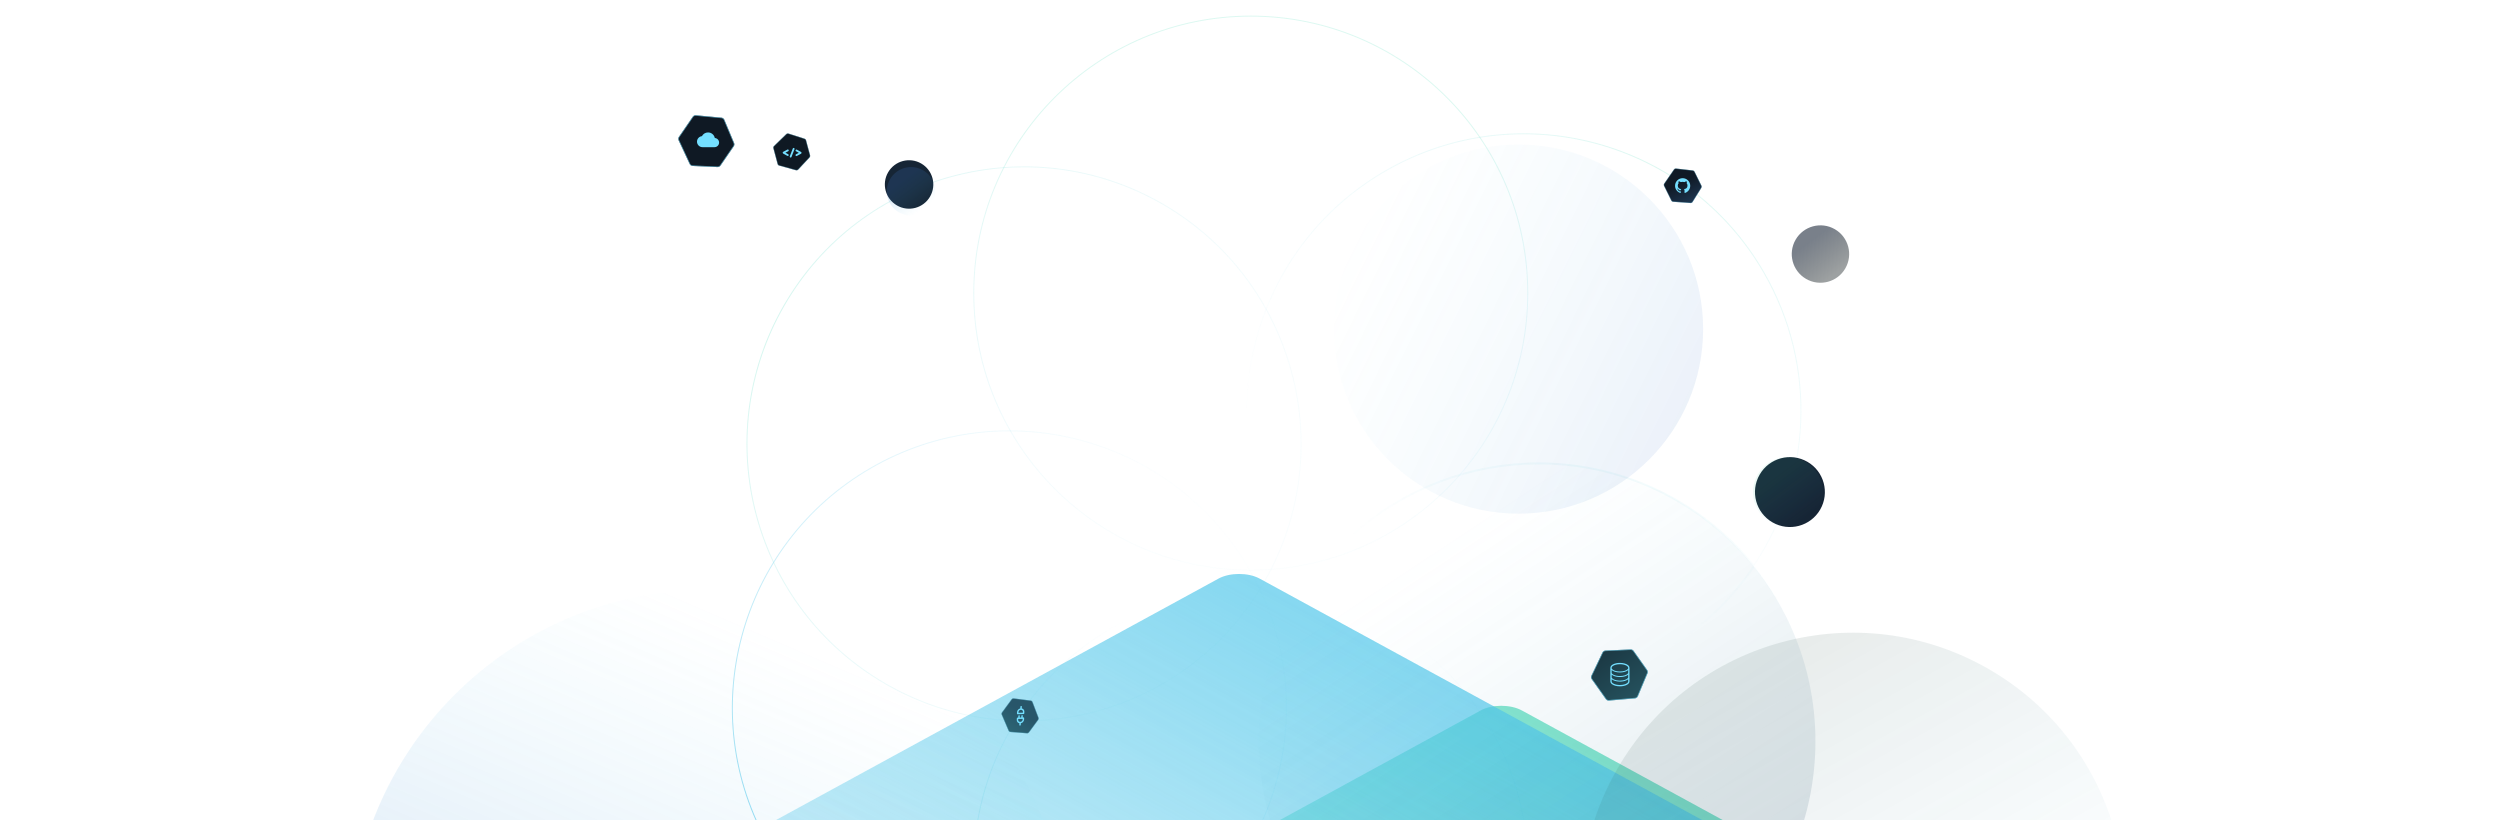 <svg width="2560" height="840" viewBox="0 0 2560 840" fill="none" xmlns="http://www.w3.org/2000/svg">
<g clip-path="url(#clip0_6373_19920)">
<g opacity="0.7" filter="url(#filter0_f_6373_19920)">
<rect width="901" height="847" rx="24" transform="matrix(0.878 0.479 -0.878 0.479 1537.29 716)" fill="url(#paint0_linear_6373_19920)"/>
</g>
<g opacity="0.7" filter="url(#filter1_f_6373_19920)">
<rect width="1163.47" height="1093.73" rx="24" transform="matrix(0.878 0.479 -0.878 0.479 1268.81 581)" fill="url(#paint1_linear_6373_19920)"/>
</g>
<circle cx="1048.62" cy="454.571" r="283.669" transform="rotate(-60 1048.62 454.571)" stroke="url(#paint2_radial_6373_19920)"/>
<circle cx="284.169" cy="284.169" r="283.669" transform="matrix(-0.5 -0.866 -0.866 0.5 1421.8 828.906)" stroke="url(#paint3_radial_6373_19920)"/>
<circle cx="1280.78" cy="300.144" r="283.644" stroke="url(#paint4_radial_6373_19920)"/>
<circle cx="1280.78" cy="888.432" r="283.644" stroke="url(#paint5_radial_6373_19920)"/>
<path d="M1717.29 513.076C1748.11 530.869 1774.33 553.571 1795.52 579.624C1772.19 614.194 1740.84 644.133 1702.29 666.389C1579.92 737.044 1426.78 706.15 1340.45 599.854C1423.02 477.452 1587.47 438.121 1717.29 513.076ZM1796.11 578.756C1774.87 552.71 1748.63 530.012 1717.79 512.21C1587.6 437.042 1422.71 476.407 1339.79 599.041C1330.66 587.719 1322.29 575.548 1314.79 562.559C1236.46 426.882 1282.95 253.393 1418.62 175.06C1554.3 96.727 1727.79 143.213 1806.12 278.89C1862.01 375.695 1854.36 491.75 1796.11 578.756ZM1329.79 616.906C1333 611.362 1336.36 605.966 1339.86 600.722C1426.53 707.202 1580.08 738.106 1702.79 667.255C1741.39 644.974 1772.79 615.022 1796.18 580.436C1867.73 669.049 1881.48 796.036 1821.12 900.576C1742.79 1036.25 1569.3 1082.74 1433.62 1004.41C1297.95 926.073 1251.46 752.583 1329.79 616.906Z" stroke="url(#paint6_radial_6373_19920)"/>
<g filter="url(#filter2_f_6373_19920)">
<circle cx="725" cy="971" r="367" fill="url(#paint7_linear_6373_19920)"/>
</g>
<circle cx="1574" cy="759" r="285" fill="url(#paint8_linear_6373_19920)"/>
<g filter="url(#filter3_f_6373_19920)">
<circle cx="1555" cy="337" r="189" fill="url(#paint9_linear_6373_19920)"/>
</g>
<g filter="url(#filter4_f_6373_19920)">
<circle cx="930.893" cy="188.893" r="24.811" transform="rotate(120 930.893 188.893)" fill="#162535"/>
</g>
<g filter="url(#filter5_f_6373_19920)">
<circle cx="932.893" cy="195.893" r="24.811" transform="rotate(120 932.893 195.893)" fill="url(#paint10_linear_6373_19920)"/>
</g>
<g filter="url(#filter6_f_6373_19920)">
<circle cx="1864.15" cy="260.152" r="29.393" transform="rotate(120 1864.15 260.152)" fill="url(#paint11_linear_6373_19920)"/>
</g>
<g filter="url(#filter7_f_6373_19920)">
<circle cx="1897.39" cy="926.394" r="278.468" transform="rotate(120 1897.39 926.394)" fill="url(#paint12_linear_6373_19920)"/>
</g>
<g filter="url(#filter8_f_6373_19920)">
<circle cx="1832.89" cy="503.889" r="35.789" transform="rotate(120 1832.89 503.889)" fill="#162535"/>
</g>
<g filter="url(#filter9_f_6373_19920)">
<circle cx="1830.89" cy="503.889" r="35.789" transform="rotate(120 1830.89 503.889)" fill="url(#paint13_linear_6373_19920)"/>
</g>
<path d="M805.101 137.33C805.735 136.715 806.655 136.5 807.495 136.768L823.835 141.992C824.61 142.24 825.206 142.866 825.417 143.652L829.536 159.024C829.75 159.822 829.537 160.674 828.973 161.278L817.403 173.652C816.795 174.303 815.876 174.562 815.017 174.324L797.904 169.593C797.087 169.367 796.45 168.726 796.231 167.906L791.921 151.822C791.696 150.983 791.943 150.089 792.566 149.485L805.101 137.33Z" fill="url(#paint14_linear_6373_19920)"/>
<path d="M805.24 137.473C805.821 136.91 806.664 136.712 807.435 136.958L823.774 142.182C824.485 142.41 825.031 142.983 825.225 143.704L829.343 159.076C829.539 159.807 829.344 160.588 828.827 161.141L817.257 173.516C816.7 174.112 815.857 174.35 815.071 174.132L797.957 169.401C797.208 169.194 796.624 168.606 796.423 167.855L792.113 151.77C791.907 151.002 792.134 150.182 792.705 149.628L805.24 137.473Z" stroke="#74DFFF" stroke-opacity="0.5" stroke-width="0.399"/>
<path d="M815.571 154.073L819.853 156.439C819.909 156.47 819.908 156.538 819.852 156.568L815.532 158.863M806.732 154L802.412 156.295C802.355 156.325 802.355 156.393 802.411 156.424L806.692 158.79M812.694 152.412L809.595 160.394" stroke="#74DFFF" stroke-width="1.881" stroke-linecap="round"/>
<path d="M1714.09 173.583C1714.59 172.856 1715.45 172.465 1716.33 172.565L1733.37 174.499C1734.18 174.591 1734.89 175.088 1735.25 175.818L1742.29 190.091C1742.65 190.832 1742.61 191.709 1742.18 192.411L1733.24 206.806C1732.78 207.562 1731.92 207.996 1731.04 207.931L1713.33 206.63C1712.48 206.568 1711.73 206.063 1711.36 205.303L1703.99 190.368C1703.61 189.59 1703.68 188.664 1704.17 187.95L1714.09 173.583Z" fill="url(#paint15_linear_6373_19920)"/>
<path d="M1714.25 173.696C1714.71 173.03 1715.5 172.672 1716.31 172.763L1733.35 174.698C1734.09 174.782 1734.74 175.237 1735.07 175.907L1742.11 190.179C1742.45 190.858 1742.41 191.662 1742.01 192.306L1733.08 206.701C1732.64 207.394 1731.86 207.791 1731.05 207.732L1713.34 206.432C1712.57 206.375 1711.88 205.912 1711.54 205.214L1704.17 190.28C1703.82 189.566 1703.88 188.718 1704.33 188.063L1714.25 173.696Z" stroke="#74DFFF" stroke-opacity="0.5" stroke-width="0.399"/>
<path fill-rule="evenodd" clip-rule="evenodd" d="M1723.02 182.449C1718.73 182.449 1715.26 185.929 1715.26 190.214C1715.26 193.646 1717.48 196.554 1720.57 197.584C1720.95 197.656 1721.1 197.417 1721.1 197.207C1721.1 197.022 1721.09 196.535 1721.09 195.887C1718.93 196.354 1718.47 194.848 1718.47 194.848C1718.12 193.952 1717.61 193.713 1717.61 193.713C1716.9 193.232 1717.66 193.241 1717.66 193.241C1718.44 193.298 1718.85 194.042 1718.85 194.042C1719.54 195.229 1720.67 194.886 1721.11 194.686C1721.18 194.185 1721.38 193.842 1721.6 193.646C1719.88 193.451 1718.07 192.784 1718.07 189.809C1718.07 188.96 1718.37 188.269 1718.87 187.726C1718.79 187.53 1718.52 186.739 1718.94 185.671C1718.94 185.671 1719.6 185.461 1721.08 186.467C1721.7 186.296 1722.36 186.21 1723.02 186.205C1723.68 186.205 1724.35 186.296 1724.97 186.467C1726.45 185.461 1727.1 185.671 1727.1 185.671C1727.53 186.739 1727.26 187.53 1727.18 187.726C1727.68 188.269 1727.98 188.96 1727.98 189.809C1727.98 192.793 1726.16 193.446 1724.43 193.642C1724.71 193.88 1724.96 194.357 1724.96 195.081C1724.96 196.121 1724.95 196.955 1724.95 197.212C1724.95 197.422 1725.09 197.66 1725.48 197.584C1728.57 196.554 1730.79 193.646 1730.79 190.219C1730.79 185.929 1727.31 182.453 1723.02 182.453V182.449Z" fill="#74DFFF"/>
<path d="M1055.41 717.333C1056.29 717.445 1057.03 718.029 1057.35 718.853L1063.47 734.877C1063.76 735.638 1063.64 736.494 1063.16 737.15L1053.73 749.966C1053.24 750.631 1052.44 750.997 1051.61 750.933L1034.72 749.623C1033.84 749.554 1033.06 748.998 1032.71 748.179L1025.72 731.858C1025.39 731.078 1025.49 730.18 1025.99 729.497L1035.86 716.087C1036.38 715.388 1037.23 715.023 1038.09 715.132L1055.41 717.333Z" fill="url(#paint16_linear_6373_19920)"/>
<path d="M1055.39 717.531C1056.19 717.633 1056.87 718.169 1057.16 718.924L1063.28 734.949C1063.55 735.646 1063.44 736.431 1063 737.032L1053.57 749.848C1053.12 750.457 1052.39 750.793 1051.63 750.734L1034.74 749.424C1033.93 749.361 1033.21 748.851 1032.89 748.101L1025.9 731.779C1025.6 731.065 1025.69 730.242 1026.15 729.616L1036.03 716.205C1036.5 715.565 1037.28 715.23 1038.07 715.33L1055.39 717.531Z" stroke="#74DFFF" stroke-opacity="0.5" stroke-width="0.399"/>
<path d="M1045.89 732.938L1045.79 734.694L1044.13 734.745L1044.24 732.989C1044.22 732.816 1044.15 732.659 1044.02 732.548C1043.89 732.437 1043.73 732.379 1043.55 732.384C1043.38 732.39 1043.2 732.458 1043.06 732.578C1042.92 732.697 1042.83 732.859 1042.79 733.034L1042.69 734.79L1042.01 734.81C1041.92 734.809 1041.82 734.828 1041.73 734.866C1041.64 734.903 1041.55 734.959 1041.48 735.029C1041.41 735.099 1041.35 735.182 1041.31 735.273C1041.27 735.364 1041.25 735.46 1041.25 735.556L1041.15 737.105C1041.12 737.583 1041.17 738.055 1041.32 738.493C1041.48 738.931 1041.72 739.326 1042.03 739.655C1042.51 740.169 1043.16 740.494 1043.89 740.578L1043.78 742.282C1043.77 742.378 1043.78 742.473 1043.81 742.562C1043.84 742.65 1043.89 742.73 1043.96 742.796C1044.02 742.862 1044.1 742.912 1044.19 742.945C1044.27 742.977 1044.37 742.99 1044.47 742.982C1044.56 742.984 1044.66 742.965 1044.75 742.927C1044.84 742.889 1044.93 742.834 1045 742.764C1045.07 742.694 1045.13 742.611 1045.17 742.52C1045.21 742.429 1045.23 742.333 1045.23 742.237L1045.33 740.584C1046.1 740.436 1046.83 740.053 1047.41 739.489C1048.14 738.781 1048.58 737.843 1048.65 736.873L1048.74 735.324C1048.76 735.131 1048.69 734.948 1048.57 734.814C1048.51 734.744 1048.43 734.69 1048.34 734.657C1048.26 734.624 1048.16 734.612 1048.06 734.623L1047.24 734.649L1047.34 732.893C1047.33 732.72 1047.25 732.563 1047.12 732.452C1047 732.341 1046.83 732.283 1046.66 732.288C1046.48 732.294 1046.31 732.362 1046.17 732.482C1046.03 732.601 1045.93 732.763 1045.89 732.938ZM1047.2 736.918C1047.16 737.498 1046.89 738.058 1046.46 738.481C1046.02 738.903 1045.45 739.155 1044.87 739.181L1044.67 739.187C1044.08 739.196 1043.53 738.983 1043.13 738.591C1042.75 738.189 1042.56 737.639 1042.6 737.06L1042.65 736.234L1047.23 736.118L1047.2 736.918Z" fill="#74DFFF"/>
<path d="M1045.66 722.943C1045.57 722.942 1045.47 722.961 1045.38 722.998C1045.29 723.036 1045.2 723.092 1045.13 723.162C1045.06 723.232 1045 723.315 1044.96 723.406C1044.92 723.496 1044.9 723.593 1044.9 723.689L1044.79 725.444C1043.92 725.597 1043.1 726.053 1042.49 726.729C1041.88 727.406 1041.51 728.257 1041.45 729.131L1041.35 730.68C1041.34 730.873 1041.4 731.056 1041.53 731.19C1041.59 731.26 1041.67 731.314 1041.76 731.347C1041.84 731.38 1041.94 731.392 1042.04 731.381L1048.09 731.193C1048.18 731.195 1048.28 731.176 1048.37 731.138C1048.46 731.1 1048.55 731.045 1048.62 730.975C1048.69 730.905 1048.75 730.822 1048.79 730.731C1048.83 730.64 1048.85 730.544 1048.85 730.448L1048.97 728.924C1049 728.443 1048.93 727.97 1048.77 727.532C1048.61 727.094 1048.36 726.701 1048.04 726.375C1047.56 725.89 1046.95 725.561 1046.26 725.425L1046.35 723.644C1046.36 723.548 1046.34 723.452 1046.32 723.364C1046.29 723.275 1046.24 723.195 1046.17 723.13C1046.11 723.064 1046.03 723.013 1045.94 722.981C1045.86 722.949 1045.76 722.936 1045.66 722.943ZM1047.5 728.943L1047.45 729.77L1042.85 729.912L1042.92 729.111C1042.93 728.821 1043 728.532 1043.13 728.26C1043.25 727.987 1043.43 727.738 1043.65 727.527C1043.86 727.316 1044.12 727.147 1044.39 727.03C1044.67 726.913 1044.96 726.851 1045.25 726.848L1045.43 726.817C1046.01 726.818 1046.55 727.041 1046.94 727.44C1047.13 727.633 1047.28 727.864 1047.38 728.123C1047.47 728.381 1047.51 728.66 1047.5 728.943Z" fill="#74DFFF"/>
<path d="M738.781 120.468C740.101 120.593 741.245 121.434 741.758 122.657L751.727 146.425C752.201 147.553 752.068 148.845 751.374 149.853L737.826 169.555C737.122 170.578 735.941 171.166 734.701 171.11L709.273 169.96C707.936 169.899 706.744 169.102 706.178 167.89L694.89 143.718C694.35 142.563 694.463 141.209 695.185 140.159L709.362 119.543C710.101 118.468 711.364 117.878 712.662 118.001L738.781 120.468Z" fill="#0F1924"/>
<path d="M738.753 120.766C739.963 120.881 741.012 121.652 741.482 122.773L751.451 146.541C751.885 147.575 751.763 148.759 751.128 149.683L737.579 169.386C736.934 170.323 735.851 170.862 734.714 170.811L709.286 169.661C708.061 169.605 706.968 168.874 706.449 167.763L695.161 143.591C694.667 142.532 694.77 141.291 695.432 140.329L709.609 119.713C710.286 118.728 711.444 118.187 712.634 118.299L738.753 120.766Z" stroke="#74DFFF" stroke-opacity="0.7" stroke-width="0.599"/>
<path d="M731.986 141.315C731.335 138.06 728.476 135.616 725.041 135.616C722.314 135.616 719.946 137.163 718.767 139.428C717.38 139.578 716.097 140.235 715.166 141.273C714.234 142.311 713.719 143.656 713.719 145.051C713.719 148.174 716.257 150.713 719.38 150.713L731.646 150.713C734.25 150.713 736.364 148.599 736.364 145.995C736.364 143.504 734.43 141.485 731.986 141.315Z" fill="#74DFFF"/>
<path d="M1640.91 668.205C1641.49 667.009 1642.67 666.224 1643.99 666.164L1669.74 664.998C1670.96 664.942 1672.13 665.512 1672.84 666.51L1686.66 686.02C1687.38 687.033 1687.53 688.344 1687.05 689.489L1677.2 712.963C1676.68 714.197 1675.53 715.041 1674.19 715.155L1647.61 717.42C1646.34 717.528 1645.11 716.956 1644.37 715.916L1629.91 695.502C1629.15 694.438 1629.03 693.049 1629.59 691.873L1640.91 668.205Z" fill="url(#paint17_linear_6373_19920)"/>
<path d="M1641.18 668.334C1641.71 667.238 1642.79 666.519 1644.01 666.464L1669.76 665.297C1670.88 665.246 1671.94 665.769 1672.59 666.684L1686.42 686.193C1687.08 687.121 1687.21 688.324 1686.77 689.373L1676.93 712.847C1676.45 713.978 1675.39 714.752 1674.17 714.856L1647.59 717.121C1646.42 717.22 1645.29 716.696 1644.62 715.743L1630.15 695.329C1629.46 694.354 1629.35 693.08 1629.87 692.002L1641.18 668.334Z" stroke="#74DFFF" stroke-opacity="0.7" stroke-width="0.599"/>
<path d="M1668.36 682.654C1668.09 682.026 1667.62 681.486 1667.02 681.02C1666.12 680.322 1664.92 679.777 1663.52 679.394C1662.12 679.012 1660.51 678.798 1658.8 678.798C1656.19 678.8 1653.83 679.292 1652.06 680.128C1651.17 680.548 1650.43 681.054 1649.89 681.661C1649.61 681.965 1649.39 682.296 1649.24 682.654C1649.08 683.012 1649 683.398 1649 683.793L1649 697.803C1649 698.198 1649.08 698.584 1649.24 698.941C1649.51 699.569 1649.98 700.109 1650.58 700.576C1651.48 701.274 1652.68 701.819 1654.08 702.202C1655.48 702.583 1657.09 702.797 1658.8 702.798C1661.41 702.796 1663.77 702.304 1665.54 701.467C1666.43 701.047 1667.17 700.542 1667.71 699.934C1667.98 699.631 1668.21 699.3 1668.36 698.941C1668.52 698.584 1668.6 698.198 1668.6 697.803L1668.6 683.792C1668.6 683.398 1668.52 683.012 1668.36 682.654ZM1667.25 697.803C1667.25 698.004 1667.21 698.2 1667.12 698.405C1666.97 698.761 1666.66 699.144 1666.19 699.509C1665.49 700.057 1664.44 700.552 1663.16 700.897C1661.89 701.244 1660.4 701.446 1658.8 701.446C1656.37 701.448 1654.17 700.973 1652.63 700.245C1651.87 699.884 1651.27 699.459 1650.89 699.033C1650.7 698.821 1650.57 698.609 1650.48 698.405C1650.39 698.2 1650.35 698.004 1650.35 697.803L1650.35 695.489C1651.13 696.204 1652.23 696.775 1653.54 697.197C1655.06 697.681 1656.86 697.959 1658.8 697.959C1661.38 697.958 1663.73 697.467 1665.47 696.645C1666.17 696.313 1666.77 695.925 1667.25 695.483L1667.25 697.803L1667.25 697.803ZM1667.25 693.854C1667.15 694.06 1667.02 694.267 1666.83 694.476C1666.23 695.151 1665.15 695.786 1663.75 696.231C1662.35 696.679 1660.64 696.945 1658.8 696.945C1656.34 696.946 1654.12 696.469 1652.56 695.728C1651.78 695.359 1651.17 694.925 1650.77 694.476C1650.58 694.267 1650.44 694.06 1650.35 693.854L1650.35 690.819C1651.13 691.534 1652.23 692.105 1653.54 692.527C1655.06 693.01 1656.86 693.288 1658.8 693.289C1661.38 693.287 1663.73 692.797 1665.47 691.975C1666.17 691.643 1666.77 691.255 1667.25 690.813L1667.25 693.854ZM1667.25 689.184C1667.15 689.39 1667.02 689.597 1666.83 689.806C1666.23 690.48 1665.15 691.116 1663.75 691.561C1662.35 692.008 1660.64 692.275 1658.8 692.274C1656.34 692.276 1654.12 691.799 1652.56 691.058C1651.78 690.689 1651.17 690.255 1650.77 689.806C1650.58 689.597 1650.44 689.39 1650.35 689.184L1650.35 686.149C1651.13 686.864 1652.23 687.434 1653.54 687.857C1655.06 688.341 1656.86 688.619 1658.8 688.619C1661.38 688.617 1663.73 688.127 1665.47 687.305C1666.17 686.973 1666.77 686.585 1667.25 686.143L1667.25 689.184ZM1667.25 684.514C1667.15 684.72 1667.02 684.927 1666.83 685.136C1666.23 685.811 1665.15 686.446 1663.75 686.891C1662.35 687.339 1660.64 687.605 1658.8 687.605C1656.34 687.606 1654.12 687.129 1652.56 686.388C1651.78 686.019 1651.17 685.585 1650.77 685.136C1650.58 684.927 1650.44 684.72 1650.35 684.514L1650.35 683.792C1650.35 683.591 1650.39 683.395 1650.48 683.191C1650.63 682.834 1650.94 682.452 1651.41 682.087C1652.11 681.538 1653.16 681.043 1654.43 680.698C1655.71 680.352 1657.2 680.15 1658.8 680.15C1661.23 680.148 1663.43 680.623 1664.96 681.35C1665.73 681.712 1666.33 682.136 1666.7 682.562C1666.89 682.775 1667.03 682.987 1667.12 683.191C1667.21 683.396 1667.25 683.591 1667.25 683.793L1667.25 684.514Z" fill="#74DFFF"/>
</g>
<defs>
<filter id="filter0_f_6373_19920" x="579.336" y="495.741" width="1963.29" height="1278.66" filterUnits="userSpaceOnUse" color-interpolation-filters="sRGB">
<feFlood flood-opacity="0" result="BackgroundImageFix"/>
<feBlend mode="normal" in="SourceGraphic" in2="BackgroundImageFix" result="shape"/>
<feGaussianBlur stdDeviation="113.5" result="effect1_foregroundBlur_6373_19920"/>
</filter>
<filter id="filter1_f_6373_19920" x="94.34" y="360.741" width="2410.13" height="1522.81" filterUnits="userSpaceOnUse" color-interpolation-filters="sRGB">
<feFlood flood-opacity="0" result="BackgroundImageFix"/>
<feBlend mode="normal" in="SourceGraphic" in2="BackgroundImageFix" result="shape"/>
<feGaussianBlur stdDeviation="113.5" result="effect1_foregroundBlur_6373_19920"/>
</filter>
<filter id="filter2_f_6373_19920" x="353" y="599" width="744" height="744" filterUnits="userSpaceOnUse" color-interpolation-filters="sRGB">
<feFlood flood-opacity="0" result="BackgroundImageFix"/>
<feBlend mode="normal" in="SourceGraphic" in2="BackgroundImageFix" result="shape"/>
<feGaussianBlur stdDeviation="2.5" result="effect1_foregroundBlur_6373_19920"/>
</filter>
<filter id="filter3_f_6373_19920" x="1346" y="128" width="418" height="418" filterUnits="userSpaceOnUse" color-interpolation-filters="sRGB">
<feFlood flood-opacity="0" result="BackgroundImageFix"/>
<feBlend mode="normal" in="SourceGraphic" in2="BackgroundImageFix" result="shape"/>
<feGaussianBlur stdDeviation="10" result="effect1_foregroundBlur_6373_19920"/>
</filter>
<filter id="filter4_f_6373_19920" x="901.078" y="159.078" width="59.629" height="59.631" filterUnits="userSpaceOnUse" color-interpolation-filters="sRGB">
<feFlood flood-opacity="0" result="BackgroundImageFix"/>
<feBlend mode="normal" in="SourceGraphic" in2="BackgroundImageFix" result="shape"/>
<feGaussianBlur stdDeviation="2.5" result="effect1_foregroundBlur_6373_19920"/>
</filter>
<filter id="filter5_f_6373_19920" x="903.078" y="166.078" width="59.629" height="59.631" filterUnits="userSpaceOnUse" color-interpolation-filters="sRGB">
<feFlood flood-opacity="0" result="BackgroundImageFix"/>
<feBlend mode="normal" in="SourceGraphic" in2="BackgroundImageFix" result="shape"/>
<feGaussianBlur stdDeviation="2.5" result="effect1_foregroundBlur_6373_19920"/>
</filter>
<filter id="filter6_f_6373_19920" x="1824.75" y="220.754" width="78.797" height="78.796" filterUnits="userSpaceOnUse" color-interpolation-filters="sRGB">
<feFlood flood-opacity="0" result="BackgroundImageFix"/>
<feBlend mode="normal" in="SourceGraphic" in2="BackgroundImageFix" result="shape"/>
<feGaussianBlur stdDeviation="5" result="effect1_foregroundBlur_6373_19920"/>
</filter>
<filter id="filter7_f_6373_19920" x="1608.88" y="637.88" width="577.031" height="577.028" filterUnits="userSpaceOnUse" color-interpolation-filters="sRGB">
<feFlood flood-opacity="0" result="BackgroundImageFix"/>
<feBlend mode="normal" in="SourceGraphic" in2="BackgroundImageFix" result="shape"/>
<feGaussianBlur stdDeviation="5" result="effect1_foregroundBlur_6373_19920"/>
</filter>
<filter id="filter8_f_6373_19920" x="1791.09" y="462.094" width="83.59" height="83.59" filterUnits="userSpaceOnUse" color-interpolation-filters="sRGB">
<feFlood flood-opacity="0" result="BackgroundImageFix"/>
<feBlend mode="normal" in="SourceGraphic" in2="BackgroundImageFix" result="shape"/>
<feGaussianBlur stdDeviation="3" result="effect1_foregroundBlur_6373_19920"/>
</filter>
<filter id="filter9_f_6373_19920" x="1789.09" y="462.094" width="83.59" height="83.59" filterUnits="userSpaceOnUse" color-interpolation-filters="sRGB">
<feFlood flood-opacity="0" result="BackgroundImageFix"/>
<feBlend mode="normal" in="SourceGraphic" in2="BackgroundImageFix" result="shape"/>
<feGaussianBlur stdDeviation="3" result="effect1_foregroundBlur_6373_19920"/>
</filter>
<linearGradient id="paint0_linear_6373_19920" x1="450.5" y1="0" x2="450.5" y2="847" gradientUnits="userSpaceOnUse">
<stop stop-color="#4FDAB8"/>
<stop offset="1" stop-color="#4FDAB8" stop-opacity="0"/>
</linearGradient>
<linearGradient id="paint1_linear_6373_19920" x1="581.733" y1="0" x2="581.733" y2="1093.73" gradientUnits="userSpaceOnUse">
<stop stop-color="#52C7EA"/>
<stop offset="1" stop-color="#52C7EA" stop-opacity="0"/>
</linearGradient>
<radialGradient id="paint2_radial_6373_19920" cx="0" cy="0" r="1" gradientUnits="userSpaceOnUse" gradientTransform="translate(1007.49 116.182) rotate(89.112) scale(724.531)">
<stop stop-color="#4FDAB8" stop-opacity="0.25"/>
<stop offset="1" stop-color="#52C7EA" stop-opacity="0"/>
</radialGradient>
<radialGradient id="paint3_radial_6373_19920" cx="0" cy="0" r="1" gradientUnits="userSpaceOnUse" gradientTransform="translate(243.295 539.711) rotate(-87.904) scale(551.549)">
<stop stop-color="#52C7EA" stop-opacity="0.7"/>
<stop offset="1" stop-color="#52C7EA" stop-opacity="0"/>
</radialGradient>
<radialGradient id="paint4_radial_6373_19920" cx="0" cy="0" r="1" gradientUnits="userSpaceOnUse" gradientTransform="translate(1281 16) rotate(89.089) scale(597.576)">
<stop offset="0.43" stop-color="#4FDAB8" stop-opacity="0.2"/>
<stop offset="0.767" stop-color="#51CCDC" stop-opacity="0.1"/>
<stop offset="1" stop-color="#52C7EA" stop-opacity="0"/>
</radialGradient>
<radialGradient id="paint5_radial_6373_19920" cx="0" cy="0" r="1" gradientUnits="userSpaceOnUse" gradientTransform="translate(1261.1 1103.13) rotate(-84.991) scale(479.961)">
<stop stop-color="#4FDAB8" stop-opacity="0.6"/>
<stop offset="0.768" stop-color="#51CBDE" stop-opacity="0.2"/>
<stop offset="1" stop-color="#52C7EA" stop-opacity="0"/>
</radialGradient>
<radialGradient id="paint6_radial_6373_19920" cx="0" cy="0" r="1" gradientUnits="userSpaceOnUse" gradientTransform="translate(1700 171) rotate(130.355) scale(654.811 654.811)">
<stop stop-color="#4FDAB8" stop-opacity="0.2"/>
<stop offset="0.754" stop-color="#52C7EA" stop-opacity="0"/>
</radialGradient>
<linearGradient id="paint7_linear_6373_19920" x1="881.552" y1="1268.06" x2="1092" y2="778.517" gradientUnits="userSpaceOnUse">
<stop stop-color="#3A74C6" stop-opacity="0.2"/>
<stop offset="1" stop-color="#60D1F2" stop-opacity="0"/>
</linearGradient>
<linearGradient id="paint8_linear_6373_19920" x1="1916.5" y1="876.5" x2="1634" y2="449" gradientUnits="userSpaceOnUse">
<stop stop-color="#0E2A4B" stop-opacity="0.15"/>
<stop offset="1" stop-color="#60D1F2" stop-opacity="0"/>
</linearGradient>
<linearGradient id="paint9_linear_6373_19920" x1="1744" y1="406.5" x2="1389.5" y2="231.5" gradientUnits="userSpaceOnUse">
<stop stop-color="#3A74C6" stop-opacity="0.1"/>
<stop offset="1" stop-color="#60D1F2" stop-opacity="0"/>
</linearGradient>
<linearGradient id="paint10_linear_6373_19920" x1="943.476" y1="215.976" x2="957.704" y2="182.88" gradientUnits="userSpaceOnUse">
<stop stop-color="#3A74C6" stop-opacity="0.2"/>
<stop offset="1" stop-color="#60D1F2" stop-opacity="0"/>
</linearGradient>
<linearGradient id="paint11_linear_6373_19920" x1="1876.69" y1="283.944" x2="1893.55" y2="244.736" gradientUnits="userSpaceOnUse">
<stop stop-color="#1F2B3C" stop-opacity="0.6"/>
<stop offset="1" stop-color="#0B1416" stop-opacity="0.4"/>
</linearGradient>
<linearGradient id="paint12_linear_6373_19920" x1="1790.3" y1="1156.69" x2="1996.73" y2="815.23" gradientUnits="userSpaceOnUse">
<stop stop-color="#1E413D" stop-opacity="0.1"/>
<stop offset="0.96" stop-color="#1C93B6" stop-opacity="0.01"/>
</linearGradient>
<linearGradient id="paint13_linear_6373_19920" x1="1846.16" y1="532.858" x2="1866.68" y2="485.118" gradientUnits="userSpaceOnUse">
<stop stop-color="#3AC69C" stop-opacity="0.1"/>
<stop offset="1" stop-color="#60D1F2" stop-opacity="0"/>
</linearGradient>
<linearGradient id="paint14_linear_6373_19920" x1="805.648" y1="136.461" x2="815.931" y2="174.84" gradientUnits="userSpaceOnUse">
<stop offset="0.401" stop-color="#0F1923"/>
<stop offset="1" stop-color="#0F1923"/>
</linearGradient>
<linearGradient id="paint15_linear_6373_19920" x1="1714.46" y1="172.624" x2="1732.03" y2="208.258" gradientUnits="userSpaceOnUse">
<stop offset="0.401" stop-color="#101A26"/>
<stop offset="1" stop-color="#1D3651"/>
</linearGradient>
<linearGradient id="paint16_linear_6373_19920" x1="1056.43" y1="717.218" x2="1032.88" y2="749.214" gradientUnits="userSpaceOnUse">
<stop offset="0.401" stop-color="#28566A"/>
<stop offset="1" stop-color="#2C6675"/>
</linearGradient>
<linearGradient id="paint17_linear_6373_19920" x1="1641.23" y1="666.696" x2="1675.75" y2="715.404" gradientUnits="userSpaceOnUse">
<stop stop-color="#1B3843"/>
<stop offset="1" stop-color="#25525E"/>
</linearGradient>
<clipPath id="clip0_6373_19920">
<rect width="2560" height="840" fill="white"/>
</clipPath>
</defs>
</svg>
